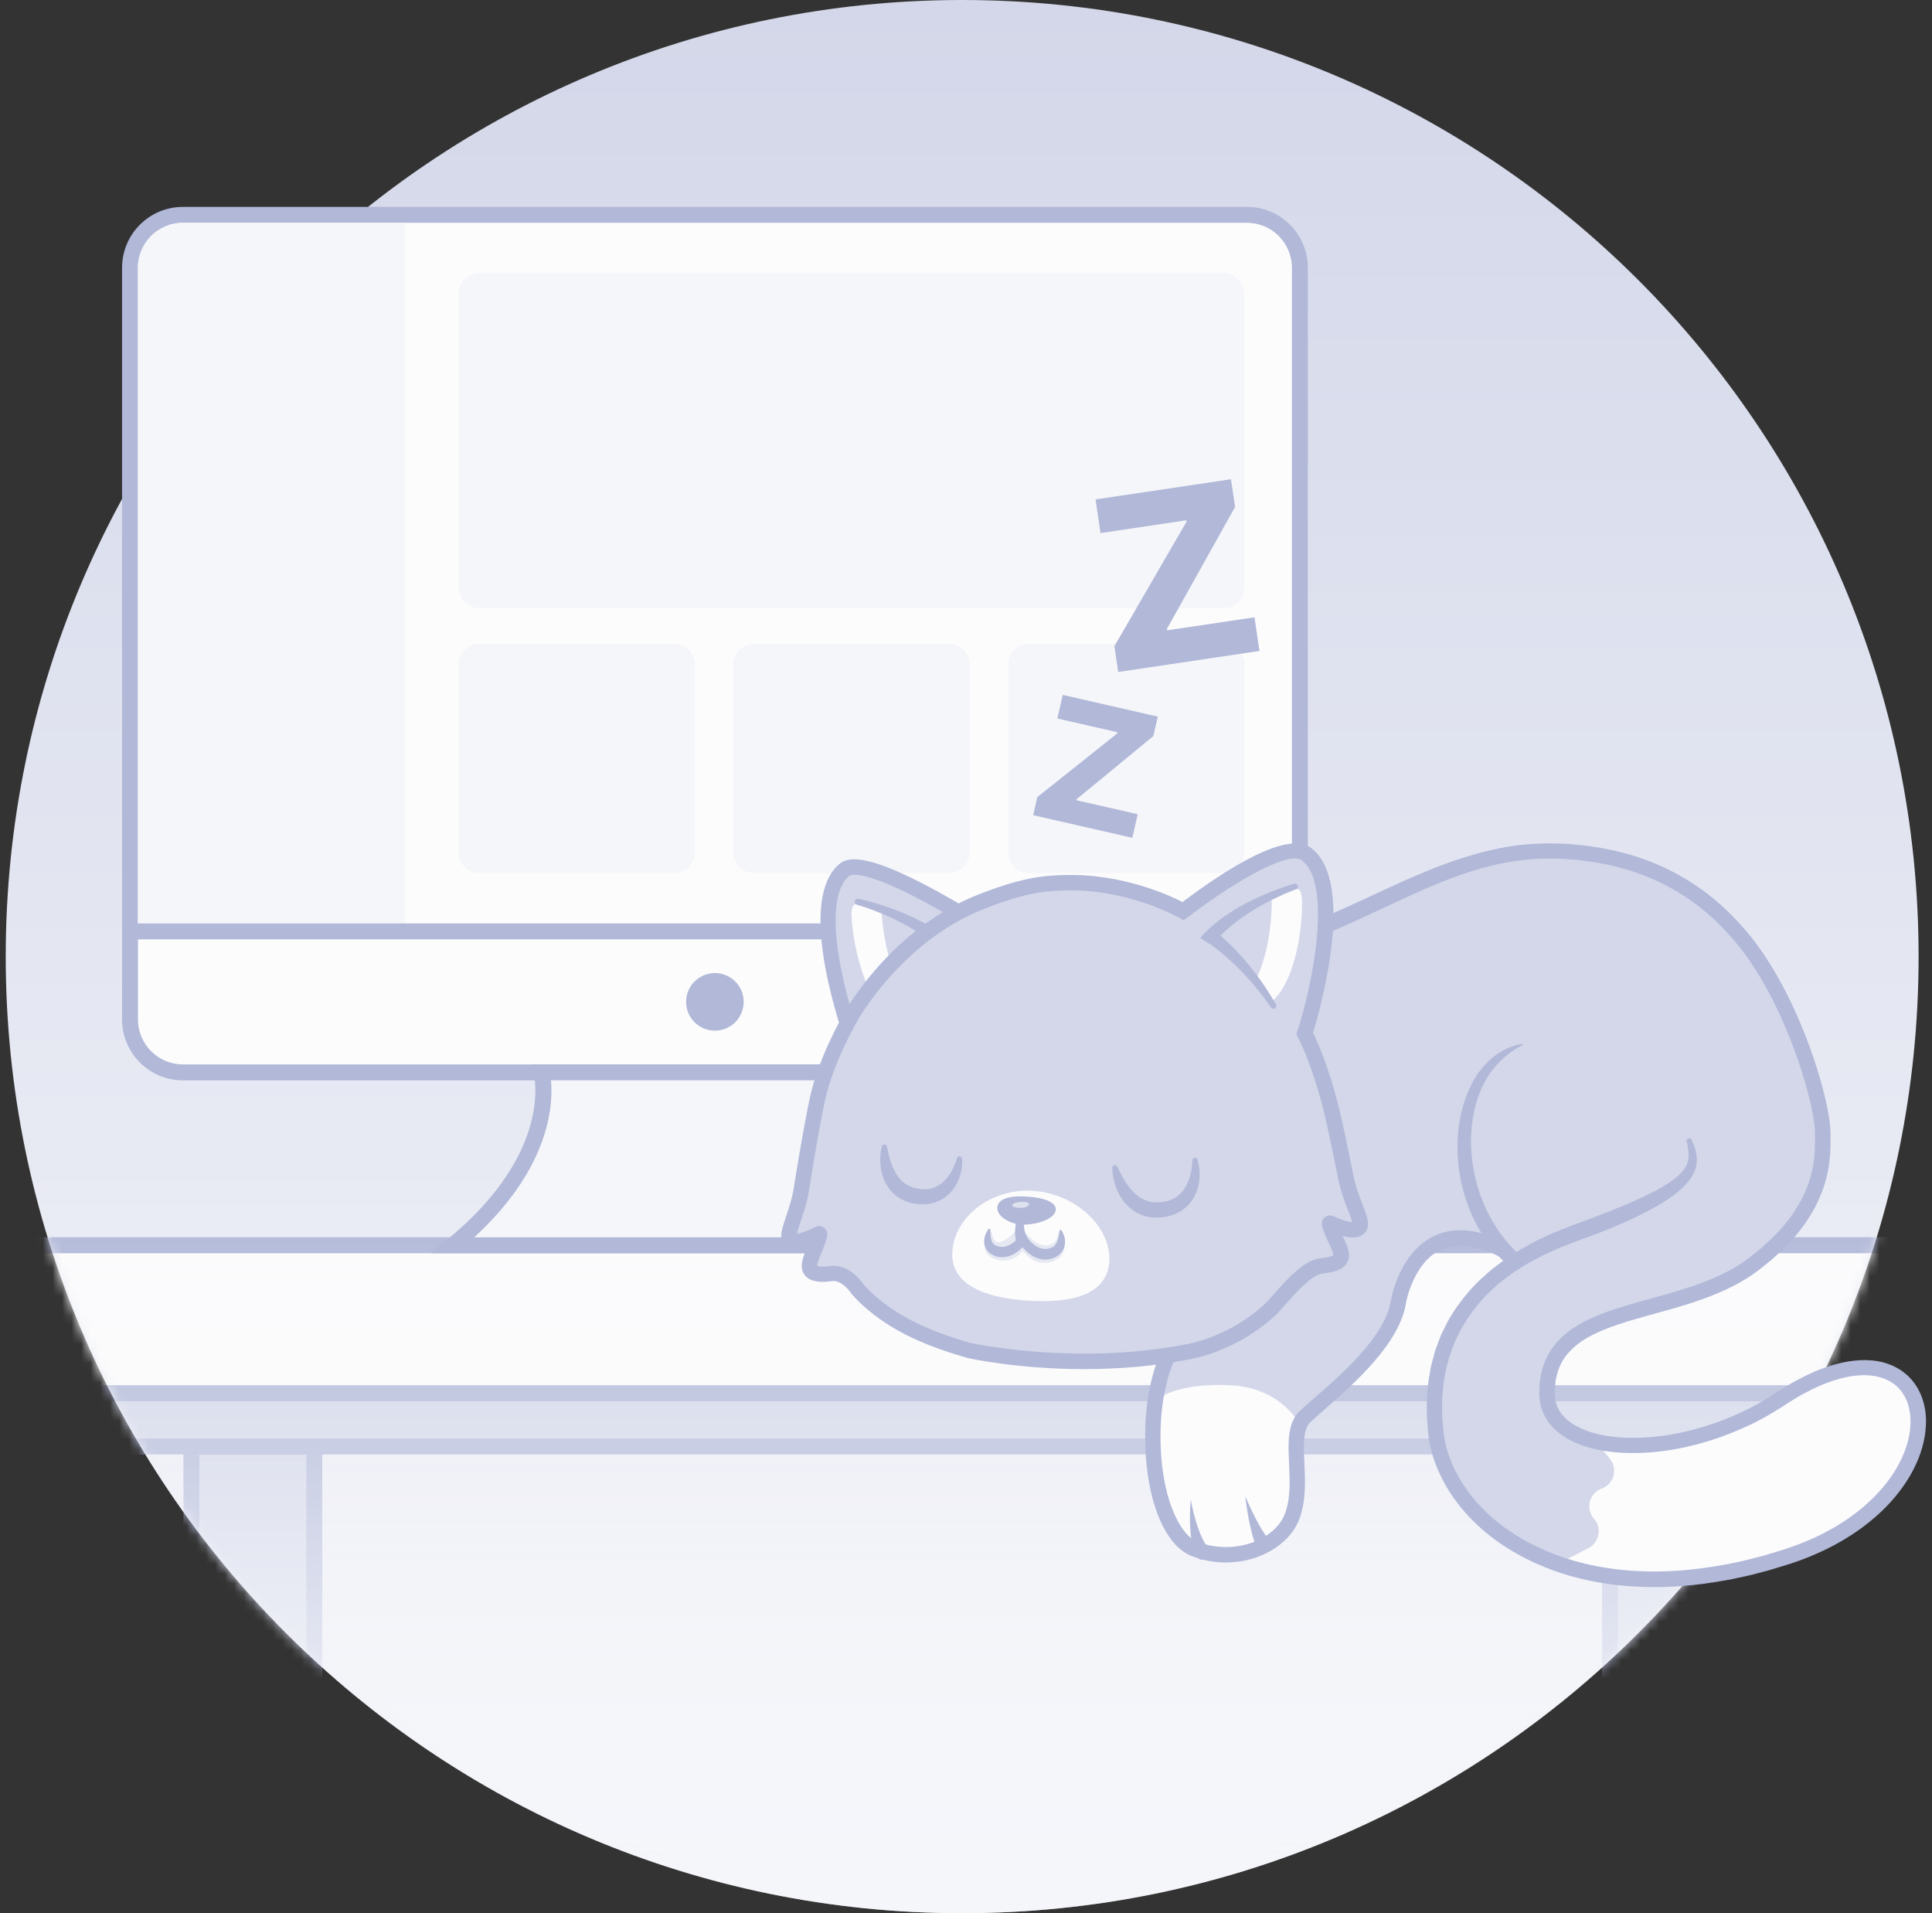 <svg width="202" height="200" viewBox="0 0 202 200" fill="none" xmlns="http://www.w3.org/2000/svg">
<rect x="0" y="0" width="202" height="200" fill="#333333" stroke="none"/>
<g clip-path="url(#clip0_2765_162241)">
<path d="M100.599 200C155.827 200 200.599 155.228 200.599 100C200.599 44.772 155.827 0 100.599 0C45.37 0 0.599 44.772 0.599 100C0.599 155.228 45.37 200 100.599 200Z" fill="url(#paint0_linear_2765_162241)"/>
<mask id="mask0_2765_162241" style="mask-type:luminance" maskUnits="userSpaceOnUse" x="0" y="0" width="201" height="200">
<path d="M100.599 200C155.827 200 200.599 155.228 200.599 100C200.599 44.772 155.827 0 100.599 0C45.37 0 0.599 44.772 0.599 100C0.599 155.228 45.37 200 100.599 200Z" fill="white"/>
</mask>
<g mask="url(#mask0_2765_162241)">
<path d="M32.862 151.219H20.012V177.549H32.862V151.219Z" fill="#D3D7E9"/>
<path d="M33.694 178.381H19.18V150.387H33.694V178.381ZM20.844 176.717H32.03V152.058H20.844V176.717Z" fill="#B1B8D8"/>
<path d="M181.187 151.219H168.337V177.549H181.187V151.219Z" fill="#D3D7E9"/>
<path d="M182.019 178.381H167.505V150.387H182.019V178.381ZM169.169 176.717H180.355V152.058H169.169V176.717Z" fill="#B1B8D8"/>
<path d="M201.692 130.179H-0.493C-1.692 130.179 -2.664 131.151 -2.664 132.349V143.492C-2.664 144.691 -1.692 145.662 -0.493 145.662H201.692C202.89 145.662 203.862 144.691 203.862 143.492V132.349C203.862 131.151 202.89 130.179 201.692 130.179Z" fill="#FCFCFD"/>
<path d="M201.692 146.487H-0.493C-2.15 146.487 -3.496 145.141 -3.496 143.485V132.342C-3.496 130.685 -2.15 129.339 -0.493 129.339H201.692C203.349 129.339 204.694 130.685 204.694 132.342V143.485C204.694 145.141 203.349 146.487 201.692 146.487ZM-0.493 131.011C-1.231 131.011 -1.832 131.611 -1.832 132.349V143.492C-1.832 144.23 -1.231 144.83 -0.493 144.83H201.692C202.43 144.83 203.03 144.23 203.03 143.492V132.349C203.03 131.611 202.43 131.011 201.692 131.011H-0.493Z" fill="#B1B8D8"/>
<path d="M195.021 145.655H6.178C4.98 145.655 4.008 146.627 4.008 147.826V149.041C4.008 150.24 4.98 151.212 6.178 151.212H195.021C196.22 151.212 197.192 150.24 197.192 149.041V147.826C197.192 146.627 196.22 145.655 195.021 145.655Z" fill="#D3D7E9"/>
<path d="M195.022 152.051H6.178C4.522 152.051 3.176 150.705 3.176 149.049V147.826C3.176 146.169 4.522 144.823 6.178 144.823H195.022C196.678 144.823 198.024 146.169 198.024 147.826V149.049C198.024 150.705 196.678 152.051 195.022 152.051ZM6.178 146.487C5.44 146.487 4.84 147.088 4.84 147.826V149.049C4.84 149.787 5.44 150.387 6.178 150.387H195.022C195.76 150.387 196.36 149.787 196.36 149.049V147.826C196.36 147.088 195.76 146.487 195.022 146.487H6.178Z" fill="#B1B8D8"/>
<path d="M100.6 200C155.828 200 200.6 155.228 200.6 100C200.6 44.772 155.828 0 100.6 0C45.371 0 0.6 44.772 0.6 100C0.6 155.228 45.371 200 100.6 200Z" fill="url(#paint1_linear_2765_162241)"/>
</g>
<path d="M19.129 21.627H130.373C133.889 21.627 136.74 24.477 136.74 27.994V106.57C136.74 110.086 133.889 112.937 130.373 112.937H19.129C15.613 112.937 12.762 110.086 12.762 106.57V27.994C12.762 24.477 15.613 21.627 19.129 21.627Z" fill="#B1B8D8"/>
<path d="M130.373 23.291H19.129C16.531 23.291 14.426 25.396 14.426 27.994V106.57C14.426 109.167 16.531 111.273 19.129 111.273H130.373C132.97 111.273 135.076 109.167 135.076 106.57V27.994C135.076 25.396 132.97 23.291 130.373 23.291Z" fill="#FCFCFD"/>
<path d="M14.425 27.994V97.366H42.346V23.291H19.121C16.531 23.291 14.418 25.403 14.418 27.994H14.425Z" fill="#F5F6FA"/>
<path d="M135.908 96.534H13.594V98.198H135.908V96.534Z" fill="#B1B8D8"/>
<path d="M127.934 28.551H50.118C48.919 28.551 47.947 29.523 47.947 30.721V61.399C47.947 62.598 48.919 63.57 50.118 63.57H127.934C129.133 63.57 130.105 62.598 130.105 61.399V30.721C130.105 29.523 129.133 28.551 127.934 28.551Z" fill="#F5F6FA"/>
<path d="M70.493 67.296H50.118C48.919 67.296 47.947 68.268 47.947 69.467V89.096C47.947 90.295 48.919 91.267 50.118 91.267H70.493C71.692 91.267 72.663 90.295 72.663 89.096V69.467C72.663 68.268 71.692 67.296 70.493 67.296Z" fill="#F5F6FA"/>
<path d="M99.217 67.296H78.843C77.644 67.296 76.672 68.268 76.672 69.467V89.096C76.672 90.295 77.644 91.267 78.843 91.267H99.217C100.416 91.267 101.388 90.295 101.388 89.096V69.467C101.388 68.268 100.416 67.296 99.217 67.296Z" fill="#F5F6FA"/>
<path d="M127.942 67.296H107.567C106.368 67.296 105.396 68.268 105.396 69.467V89.096C105.396 90.295 106.368 91.267 107.567 91.267H127.942C129.141 91.267 130.112 90.295 130.112 89.096V69.467C130.112 68.268 129.141 67.296 127.942 67.296Z" fill="#F5F6FA"/>
<path d="M74.746 107.742C76.409 107.742 77.756 106.394 77.756 104.732C77.756 103.07 76.409 101.722 74.746 101.722C73.084 101.722 71.736 103.07 71.736 104.732C71.736 106.394 73.084 107.742 74.746 107.742Z" fill="#B1B8D8"/>
<path d="M47.347 130.179C58.909 120.715 56.637 112.098 56.637 112.098H92.864C92.864 112.098 90.585 120.715 102.155 130.179H47.354H47.347Z" fill="#F5F6FA"/>
<path d="M104.477 131.011H45.017L46.818 129.535C52.563 124.832 54.705 120.397 55.486 117.495C56.333 114.377 55.826 112.329 55.826 112.307L55.566 111.273H56.637H93.949L93.674 112.315C93.653 112.394 91.728 120.57 102.682 129.535L104.484 131.011H104.477ZM49.575 129.347H99.911C91.938 122.039 91.641 115.433 91.887 112.93H57.606C57.845 115.426 57.548 122.032 49.582 129.347H49.575Z" fill="#B1B8D8"/>
<g opacity="0.35">
<path d="M171.919 127.379L173.25 127.451C172.881 127.487 172.541 127.523 172.216 127.56L171.919 127.379Z" fill="#FCFCFD"/>
<path d="M172.193 127.69L171.434 127.227L173.264 127.328V127.574C173.011 127.603 172.765 127.625 172.526 127.654L172.193 127.69Z" fill="#B1B8D8"/>
</g>
<g opacity="0.35">
<path d="M163.525 159.055L162.989 159.012L163.185 158.954C163.293 158.99 163.402 159.019 163.525 159.055Z" fill="#FCFCFD"/>
<path d="M164.704 159.272L162.323 159.084L163.191 158.816L163.228 158.831C163.336 158.867 163.445 158.896 163.56 158.932L164.704 159.272Z" fill="#B1B8D8"/>
</g>
<path d="M172.381 160.915C171.795 160.915 171.238 160.9 170.703 160.871C165.197 160.582 161.601 159.041 161.456 158.976C161.152 158.845 161.015 158.491 161.145 158.187C161.275 157.883 161.63 157.745 161.933 157.876C161.97 157.89 165.515 159.41 170.818 159.677C175.695 159.923 183.111 159.127 190.73 153.954C191.005 153.766 191.374 153.838 191.562 154.113C191.75 154.388 191.678 154.757 191.403 154.945C184.32 159.757 177.395 160.915 172.381 160.915Z" fill="#B1B8D8"/>
<path d="M91.584 128.457C91.468 128.457 91.345 128.421 91.244 128.348C90.976 128.16 90.904 127.784 91.099 127.516C91.2 127.371 93.668 123.898 98.971 121.41C103.84 119.123 112.118 117.293 123.933 121.525C124.244 121.634 124.411 121.981 124.295 122.292C124.186 122.603 123.839 122.77 123.528 122.654C112.139 118.573 104.202 120.295 99.55 122.466C94.507 124.81 92.112 128.175 92.09 128.204C91.975 128.37 91.786 128.457 91.598 128.457H91.584Z" fill="#B1B8D8"/>
<path d="M173.25 125.013C173.127 125.013 173.004 124.977 172.902 124.897C166.224 120.114 156.37 117.524 145.155 117.604C134.786 117.676 126.401 119.933 122.696 122.133C122.414 122.299 122.045 122.205 121.871 121.923C121.705 121.641 121.799 121.272 122.081 121.098C126.705 118.349 135.973 116.461 145.148 116.395C145.314 116.395 145.48 116.395 145.647 116.395C156.912 116.395 166.825 119.058 173.604 123.913C173.872 124.108 173.937 124.477 173.742 124.752C173.626 124.919 173.438 125.005 173.257 125.005L173.25 125.013Z" fill="#B1B8D8"/>
<path d="M183.596 122.726C183.582 122.828 183.205 123.197 182.605 123.739C179.798 126.25 172.005 132.443 172.005 132.443L160.653 133.001L158.764 131.734L157.281 130.743C157.281 130.743 157.259 130.729 157.245 130.729C156.963 130.584 156.688 130.446 156.413 130.323C147.882 126.489 146.226 136.01 146.226 136.01C145.502 141.01 138.31 146.234 136.393 148.151C136.19 148.354 136.031 148.593 135.908 148.86C135.749 149.201 135.655 149.591 135.597 150.018C135.271 152.42 136.197 156.009 134.982 158.795C133.708 161.725 129.172 163.57 124.903 161.935C122.334 160.951 120.46 156.038 120.533 149.844C120.547 148.578 120.641 147.435 120.8 146.393C120.909 145.641 121.054 144.939 121.22 144.295C122.443 139.476 124.903 137.711 124.903 137.711L117.776 101.968L117.718 101.671L117.552 100.847L122.609 101.273L139.801 102.735L178.481 106.02C178.481 106.02 183.676 122.176 183.596 122.734V122.726Z" fill="#D3D7E9"/>
<path d="M134.981 158.787C133.708 161.718 129.171 163.563 124.902 161.928C122.334 160.944 120.46 156.031 120.532 149.83C120.547 148.571 120.641 147.421 120.8 146.386C121.878 145.59 124.136 144.606 128.629 144.809C132.934 145.004 135.068 147.522 135.907 148.853C134.873 151.118 136.414 155.503 134.989 158.787H134.981Z" fill="#FCFCFD"/>
<path d="M128.188 163.338C127.031 163.338 125.822 163.136 124.621 162.673C121.626 161.53 119.665 156.364 119.737 149.823C119.846 140.46 124.252 137.19 124.44 137.052C124.802 136.792 125.301 136.879 125.555 137.233C125.808 137.588 125.728 138.087 125.374 138.348C125.316 138.391 121.438 141.372 121.336 149.837C121.264 156.219 123.268 160.437 125.193 161.175C129.056 162.651 133.159 160.965 134.251 158.462C134.953 156.856 134.859 154.909 134.78 153.028C134.678 150.865 134.584 148.817 135.829 147.58C136.219 147.189 136.798 146.683 137.478 146.097C140.257 143.68 144.902 139.635 145.437 135.887C145.473 135.663 146.327 130.982 149.88 129.238C152.036 128.182 154.648 128.45 157.658 130.034C158.049 130.237 158.2 130.721 157.991 131.112C157.781 131.503 157.303 131.655 156.913 131.445C154.387 130.114 152.26 129.853 150.589 130.671C147.767 132.053 147.022 136.097 147.015 136.141C146.392 140.446 141.465 144.736 138.528 147.305C137.876 147.877 137.312 148.369 136.957 148.716C136.219 149.454 136.292 151.161 136.379 152.963C136.465 154.931 136.574 157.159 135.72 159.106C134.686 161.479 131.668 163.338 128.195 163.338H128.188Z" fill="#B1B8D8"/>
<path d="M186.881 162.745C177.15 165.914 169.017 165.639 162.896 163.49C155.284 160.821 150.777 155.257 150.162 149.816C149.272 142.001 152.224 135.837 158.772 131.742C160.451 130.685 162.375 129.766 164.524 128.992C177.692 124.253 177.613 122.075 176.65 119.253L138.687 108.104L117.784 101.968L116.857 101.693C117.147 101.693 117.436 101.679 117.726 101.664C119.433 101.599 121.061 101.462 122.617 101.266C129.606 100.384 135.163 98.285 140.148 96.071C148.302 92.439 154.901 88.489 163.627 89.002C173.185 89.567 178.872 93.865 182.692 98.727C187.576 104.942 190.6 115.245 190.6 118.53C190.6 120.925 191.02 126.402 183.329 132.205C175.449 138.152 161.724 135.859 161.782 145.677C161.796 148.332 163.923 150.047 167.114 150.756C172.143 151.87 179.827 150.481 186.085 146.321C203.385 134.838 207.111 156.154 186.889 162.752L186.881 162.745Z" fill="#D3D7E9"/>
<path d="M186.881 162.745C177.149 165.914 169.017 165.639 162.896 163.49C162.946 163.454 162.997 163.425 163.055 163.396L166.086 161.826C167.201 161.247 167.497 159.793 166.709 158.831L166.614 158.715C166.311 158.346 166.166 157.905 166.166 157.471C166.166 156.682 166.643 155.908 167.468 155.611C168.734 155.155 169.176 153.585 168.337 152.529L167.447 151.407C167.287 151.212 167.172 150.988 167.106 150.756C172.135 151.87 179.819 150.474 186.078 146.321C203.377 134.831 207.104 156.154 186.881 162.752V162.745Z" fill="#FCFCFD"/>
<path d="M116.842 101.425C119.867 101.136 122.862 100.716 125.8 100.065C128.737 99.428 131.617 98.553 134.439 97.504C137.253 96.448 140.01 95.21 142.767 93.93C145.523 92.649 148.302 91.339 151.21 90.269C154.119 89.212 157.18 88.394 160.32 88.221C161.883 88.127 163.467 88.148 165.015 88.322C165.406 88.344 165.79 88.409 166.18 88.46C166.564 88.517 166.955 88.561 167.338 88.633L168.488 88.858L168.778 88.915L169.06 88.988L169.632 89.132C172.671 89.9 175.579 91.274 178.119 93.134C179.392 94.067 180.557 95.123 181.628 96.274C182.163 96.845 182.677 97.439 183.162 98.054C183.415 98.35 183.632 98.683 183.871 98.994L184.218 99.472L184.544 99.964C186.28 102.569 187.619 105.376 188.762 108.248C189.326 109.688 189.818 111.15 190.26 112.64C190.694 114.131 191.07 115.628 191.287 117.213C191.309 117.416 191.338 117.611 191.359 117.814L191.388 118.443C191.396 118.653 191.388 118.826 191.388 119.015V119.601C191.388 120.389 191.323 121.2 191.193 121.996C191.077 122.799 190.846 123.58 190.593 124.347C190.441 124.723 190.303 125.1 190.129 125.469L189.862 126.011C189.775 126.192 189.688 126.373 189.58 126.547C188.791 127.943 187.8 129.216 186.678 130.331C186.41 130.627 186.114 130.881 185.824 131.148L185.39 131.546L185.173 131.742L184.942 131.922L184.023 132.66L183.791 132.841L183.545 133.015L183.053 133.362C181.722 134.252 180.282 134.932 178.828 135.504C177.366 136.076 175.883 136.517 174.414 136.937C172.938 137.356 171.469 137.74 170.037 138.181C169.321 138.405 168.619 138.637 167.939 138.912C167.251 139.172 166.6 139.483 165.978 139.838C165.356 140.185 164.798 140.598 164.314 141.075C163.829 141.553 163.424 142.081 163.149 142.689C163.062 142.833 163.019 142.993 162.961 143.152C162.903 143.311 162.838 143.463 162.809 143.629L162.686 144.121L162.613 144.635C162.606 144.722 162.584 144.801 162.577 144.888V145.149L162.548 145.67L162.584 146.14C162.606 146.292 162.65 146.444 162.671 146.596C162.83 147.196 163.149 147.732 163.605 148.188C164.053 148.643 164.625 149.012 165.247 149.302C165.869 149.598 166.549 149.808 167.251 149.96C167.946 150.127 168.669 150.206 169.393 150.264C172.309 150.459 175.29 150.011 178.119 149.15C179.537 148.723 180.926 148.18 182.257 147.544L182.757 147.305L183.249 147.044L183.741 146.784L184.218 146.509L184.696 146.227L185.166 145.93L186.128 145.315C187.445 144.469 188.834 143.731 190.318 143.145C191.801 142.58 193.393 142.161 195.071 142.182C195.903 142.197 196.764 142.32 197.582 142.645C197.987 142.797 198.385 143.007 198.754 143.246C199.116 143.499 199.47 143.781 199.76 144.114C200.056 144.44 200.324 144.801 200.534 145.185C200.65 145.373 200.729 145.576 200.823 145.771C200.896 145.974 200.99 146.176 201.048 146.386C201.308 147.211 201.402 148.072 201.366 148.904C201.308 150.582 200.802 152.174 200.064 153.607C199.326 155.047 198.349 156.335 197.242 157.478C195.013 159.757 192.286 161.45 189.391 162.651C188.668 162.955 187.937 163.223 187.192 163.469C186.454 163.7 185.716 163.924 184.971 164.149C184.218 164.337 183.48 164.554 182.72 164.728L181.584 164.974L181.02 165.097L180.449 165.198C177.402 165.755 174.284 166.03 171.173 165.864C170.391 165.842 169.617 165.748 168.843 165.675C168.069 165.56 167.295 165.473 166.528 165.299C165.761 165.162 165.001 164.959 164.241 164.764L163.12 164.417C162.744 164.301 162.382 164.156 162.013 164.019C159.082 162.904 156.304 161.262 154.047 159.019C152.918 157.897 151.927 156.638 151.131 155.242C150.342 153.846 149.734 152.326 149.452 150.727C149.3 149.917 149.271 149.143 149.206 148.354C149.163 147.963 149.192 147.565 149.185 147.175V146.581C149.185 146.386 149.185 146.183 149.206 145.988C149.279 145.199 149.315 144.403 149.481 143.629L149.582 143.043C149.597 142.942 149.619 142.848 149.633 142.747L149.713 142.457L150.024 141.307C150.067 141.111 150.154 140.931 150.219 140.742L150.429 140.185L150.639 139.628C150.718 139.447 150.812 139.266 150.899 139.085C151.08 138.731 151.247 138.362 151.435 138.015L152.064 136.994C152.954 135.678 153.982 134.44 155.183 133.398C155.747 132.841 156.398 132.393 157.02 131.901C157.332 131.662 157.672 131.459 157.997 131.242C158.33 131.033 158.648 130.794 158.996 130.613C159.683 130.237 160.356 129.817 161.072 129.506L162.136 128.999C162.49 128.84 162.859 128.71 163.221 128.558C163.583 128.413 163.952 128.269 164.306 128.131L165.37 127.74L167.49 126.937C168.192 126.662 168.894 126.387 169.588 126.098C170.283 125.809 170.963 125.505 171.643 125.194C172.982 124.557 174.32 123.884 175.391 122.98C175.644 122.748 175.883 122.509 176.078 122.249C176.274 121.988 176.404 121.706 176.484 121.395C176.643 120.78 176.52 120.056 176.353 119.318C176.317 119.174 176.411 119.029 176.556 119C176.679 118.971 176.809 119.036 176.86 119.152C177.019 119.507 177.171 119.868 177.279 120.266C177.388 120.664 177.439 121.098 177.395 121.547C177.359 121.996 177.2 122.43 176.99 122.813C176.78 123.197 176.512 123.537 176.23 123.841C175.659 124.448 175.022 124.94 174.356 125.382C173.698 125.823 173.018 126.214 172.33 126.576C171.643 126.937 170.941 127.277 170.239 127.596C169.885 127.755 169.538 127.907 169.183 128.066L168.119 128.507L167.049 128.934L165.971 129.339L164.892 129.73C164.538 129.86 164.198 129.998 163.851 130.135C163.503 130.273 163.156 130.403 162.816 130.548L161.803 131.011C161.116 131.3 160.486 131.676 159.835 132.024L159.589 132.154C159.509 132.197 159.437 132.255 159.357 132.299L158.894 132.595C158.59 132.798 158.265 132.986 157.975 133.203C157.404 133.659 156.789 134.064 156.268 134.578C155.154 135.533 154.228 136.662 153.417 137.863L152.846 138.789C152.672 139.107 152.52 139.44 152.361 139.758C152.281 139.925 152.194 140.084 152.122 140.243L151.934 140.75L151.739 141.256C151.681 141.43 151.601 141.589 151.558 141.77L151.268 142.819L151.196 143.079C151.174 143.166 151.167 143.26 151.145 143.347L151.051 143.883C150.899 144.592 150.863 145.33 150.798 146.053C150.776 146.234 150.784 146.415 150.784 146.603V147.153C150.784 147.522 150.762 147.884 150.805 148.253C150.863 148.983 150.899 149.736 151.03 150.423C151.276 151.827 151.811 153.18 152.52 154.432C153.236 155.683 154.141 156.841 155.168 157.861C157.237 159.916 159.82 161.45 162.577 162.499C162.924 162.622 163.265 162.76 163.619 162.868L164.675 163.194C165.392 163.375 166.108 163.57 166.839 163.7C167.562 163.859 168.3 163.946 169.031 164.055C169.769 164.12 170.507 164.214 171.252 164.236C174.226 164.395 177.222 164.127 180.159 163.592L180.709 163.498L181.259 163.382L182.359 163.143C183.089 162.977 183.813 162.767 184.537 162.586C185.253 162.369 185.976 162.152 186.685 161.928C187.387 161.689 188.089 161.443 188.769 161.153C191.504 160.025 194.051 158.433 196.084 156.349C197.097 155.307 197.98 154.135 198.631 152.862C199.282 151.595 199.709 150.206 199.752 148.832C199.81 147.464 199.427 146.104 198.566 145.17C197.712 144.223 196.395 143.774 195.028 143.76C193.653 143.738 192.235 144.092 190.882 144.613C189.529 145.149 188.219 145.843 186.975 146.646L186.013 147.261L185.513 147.573L185.007 147.869L184.5 148.166L183.979 148.441L183.458 148.716L182.93 148.969C181.519 149.642 180.058 150.213 178.56 150.669C175.572 151.574 172.432 152.058 169.255 151.849C168.46 151.784 167.671 151.689 166.882 151.509C166.094 151.335 165.312 151.096 164.552 150.742C163.8 150.387 163.069 149.931 162.447 149.302C161.825 148.68 161.333 147.869 161.108 146.994C161.065 146.777 161.007 146.552 160.978 146.328L160.935 145.662L160.956 145.047L160.971 144.736C160.978 144.635 161 144.526 161.007 144.425L161.094 143.803L161.246 143.188C161.289 142.978 161.369 142.783 161.441 142.58C161.514 142.378 161.579 142.175 161.687 141.987C162.042 141.205 162.57 140.504 163.17 139.91C163.771 139.317 164.451 138.825 165.16 138.427C165.869 138.022 166.593 137.682 167.331 137.4C168.062 137.103 168.807 136.857 169.545 136.633C171.021 136.177 172.504 135.786 173.958 135.374C175.413 134.961 176.853 134.527 178.235 133.992C179.616 133.449 180.948 132.82 182.149 132.017L182.59 131.705L182.814 131.546L183.032 131.373L183.9 130.678L184.117 130.504L184.319 130.316L184.725 129.94C184.992 129.694 185.275 129.448 185.521 129.18C186.562 128.146 187.46 126.988 188.169 125.736C188.27 125.584 188.342 125.418 188.422 125.259L188.661 124.774C188.813 124.448 188.936 124.116 189.066 123.783C189.283 123.103 189.493 122.422 189.594 121.713C189.71 121.004 189.768 120.295 189.768 119.557V119C189.768 118.812 189.768 118.602 189.768 118.436L189.746 117.922C189.732 117.748 189.703 117.568 189.681 117.387C189.493 115.954 189.124 114.485 188.704 113.053C188.277 111.62 187.8 110.195 187.25 108.798C186.15 106.013 184.848 103.292 183.198 100.825L182.894 100.362L182.568 99.913C182.344 99.617 182.142 99.313 181.903 99.031C181.44 98.452 180.955 97.895 180.456 97.352C179.45 96.274 178.35 95.275 177.164 94.407C174.79 92.671 172.092 91.39 169.219 90.666L168.684 90.529L168.416 90.457L168.141 90.406L167.049 90.189C166.687 90.117 166.318 90.08 165.949 90.022C165.58 89.972 165.218 89.914 164.842 89.892C163.359 89.733 161.883 89.704 160.414 89.798C160.045 89.834 159.676 89.849 159.314 89.892L158.214 90.037L157.122 90.232C156.76 90.297 156.398 90.391 156.036 90.471C154.597 90.818 153.171 91.267 151.775 91.795C148.975 92.852 146.247 94.176 143.476 95.456C142.094 96.1 140.705 96.744 139.294 97.345C137.876 97.938 136.45 98.517 134.996 99.038C134.634 99.168 134.265 99.284 133.903 99.414C133.542 99.537 133.173 99.66 132.804 99.769L131.697 100.109L130.575 100.412C130.206 100.514 129.83 100.608 129.454 100.695L128.325 100.962L127.189 101.187L126.617 101.295L126.046 101.389C123 101.874 119.91 102.084 116.842 101.939C116.698 101.939 116.582 101.809 116.589 101.657C116.589 101.519 116.698 101.418 116.828 101.404L116.842 101.425Z" fill="#B1B8D8"/>
<path d="M159.176 109.269C157.172 110.26 155.732 111.902 154.878 113.841C154.017 115.773 153.72 117.944 153.814 120.071C153.923 122.198 154.422 124.311 155.305 126.235C155.746 127.198 156.274 128.117 156.889 128.97C157.512 129.824 158.221 130.606 158.995 131.315C159.321 131.619 159.349 132.125 159.046 132.451C158.756 132.769 158.257 132.798 157.931 132.516C157.041 131.749 156.253 130.866 155.565 129.918C154.878 128.97 154.299 127.95 153.836 126.879C153.366 125.809 153.011 124.694 152.773 123.558C152.534 122.422 152.396 121.265 152.389 120.107C152.36 117.792 152.801 115.448 153.858 113.349C154.379 112.307 155.11 111.345 156.014 110.593C156.918 109.847 157.996 109.312 159.118 109.131C159.154 109.131 159.19 109.153 159.198 109.189C159.198 109.218 159.183 109.247 159.161 109.261L159.176 109.269Z" fill="#B1B8D8"/>
<path d="M104.579 98.075C102.054 96.418 90.477 89.046 88.256 90.949C84.363 94.284 88.285 106.244 89.24 108.95" fill="#D3D7E9"/>
<path d="M89.239 109.753C88.906 109.753 88.603 109.551 88.487 109.218C87.25 105.701 83.531 93.951 87.734 90.341C88.588 89.61 90.375 89.19 96.67 92.468C100.295 94.349 103.971 96.722 105.012 97.41C105.381 97.648 105.483 98.148 105.244 98.517C105.005 98.886 104.506 98.987 104.137 98.748C103.11 98.075 99.485 95.738 95.932 93.893C89.956 90.789 88.878 91.477 88.776 91.564C86.049 93.908 87.727 102.25 89.992 108.69C90.136 109.109 89.919 109.565 89.5 109.71C89.413 109.739 89.319 109.753 89.232 109.753H89.239Z" fill="#B1B8D8"/>
<path d="M89.572 94.53C89.572 94.53 89.001 94.328 89.037 95.695C89.102 98.039 90.122 103.914 92.835 106.034C92.835 106.034 96.822 100.043 97.907 99.342C98.985 98.647 96.656 97.902 95.983 97.048C95.317 96.194 90.006 94.313 89.572 94.53Z" fill="#FCFCFD"/>
<path d="M97.901 99.342C97.271 99.747 95.658 101.954 94.413 103.719C92.858 101.056 92.228 97.091 92.178 95.268C92.178 95.246 92.178 95.225 92.178 95.21C93.784 95.782 95.607 96.578 95.976 97.055C96.642 97.909 98.979 98.647 97.901 99.349V99.342Z" fill="#D3D7E9"/>
<path d="M89.725 93.959C90.593 94.139 91.432 94.378 92.264 94.646C93.096 94.914 93.921 95.217 94.732 95.572C96.345 96.274 97.915 97.149 99.304 98.343L99.919 98.936L99.254 99.414C98.972 99.617 98.646 99.884 98.356 100.137C98.06 100.398 97.763 100.673 97.481 100.948C96.909 101.512 96.367 102.106 95.846 102.721C95.332 103.343 94.833 103.979 94.37 104.645C94.131 104.971 93.914 105.318 93.69 105.651C93.473 105.991 93.263 106.338 93.046 106.686V106.7C92.952 106.845 92.763 106.888 92.619 106.801C92.481 106.714 92.438 106.541 92.51 106.403C92.698 106.034 92.879 105.665 93.082 105.296C93.284 104.935 93.473 104.566 93.697 104.211C94.117 103.487 94.58 102.8 95.057 102.113C95.542 101.433 96.056 100.774 96.613 100.137C96.888 99.819 97.17 99.508 97.466 99.204C97.77 98.893 98.06 98.611 98.414 98.307L98.356 99.378C97.206 98.22 95.795 97.279 94.297 96.491C93.552 96.093 92.778 95.738 91.989 95.42C91.201 95.102 90.39 94.805 89.587 94.573H89.58C89.414 94.523 89.32 94.349 89.37 94.19C89.414 94.031 89.573 93.944 89.732 93.973L89.725 93.959Z" fill="#B1B8D8"/>
<path d="M124.324 141.285C126.075 140.938 127.724 140.265 129.28 139.433C130.488 138.76 131.617 137.964 132.644 137.038C133.39 136.445 136.161 132.603 138.049 132.357C139.091 132.219 139.967 132.053 140.155 131.525C140.336 131.025 139.981 130.309 139.547 129.376C139.2 128.623 139.055 128.153 139.004 127.943C138.99 127.892 139.033 127.842 139.077 127.863C139.619 128.124 142.094 129.231 142.21 128.001C142.275 127.321 141.146 125.288 140.726 123.197C139.511 117.126 139.171 115.925 139.171 115.925C139.163 115.889 138.049 111.229 136.4 108.046C137.412 105 140.683 92.338 136.566 89.277C134.214 87.526 126.089 93.423 123.687 95.246C120.641 93.59 116.437 92.367 112.617 92.28C111.843 92.258 111.09 92.273 110.352 92.316C110.33 92.316 110.316 92.316 110.294 92.316C107.516 92.475 105.078 93.307 102.726 94.204C93.581 97.728 88.849 106.447 88.849 106.447C87.713 108.559 86.808 110.477 86.15 112.423C85.824 113.378 85.557 114.341 85.347 115.346C85.347 115.346 85.347 115.361 85.34 115.397V115.346C85.34 115.346 84.725 118.248 83.762 124.362C83.429 126.474 82.388 128.544 82.482 129.224C82.648 130.446 85.079 129.231 85.607 128.956C85.651 128.934 85.694 128.978 85.687 129.028C85.643 129.238 85.52 129.716 85.202 130.483C84.804 131.43 84.486 132.168 84.681 132.653C84.891 133.174 85.788 133.276 86.83 133.124C88.393 132.892 89.514 134.556 89.514 134.556C89.688 134.809 90.346 135.49 90.354 135.49C93.226 138.232 96.771 139.852 101.315 141.155C101.315 141.155 112.356 143.651 124.331 141.271L124.324 141.285Z" fill="#D3D7E9"/>
<path d="M115.981 131.879C115.749 135.374 112.001 136.264 107.472 135.967C102.943 135.67 99.34 134.303 99.571 130.801C99.803 127.306 103.5 124.195 108.029 124.492C112.559 124.788 116.212 128.377 115.981 131.879Z" fill="#FCFCFD"/>
<path d="M116.842 121.988C117.32 123.037 117.899 124.058 118.644 124.752C119.389 125.461 120.272 125.765 121.285 125.678C121.784 125.642 122.262 125.534 122.681 125.317C123.101 125.107 123.463 124.781 123.759 124.376C124.353 123.558 124.635 122.437 124.671 121.287C124.671 121.135 124.801 121.012 124.946 121.019C125.062 121.019 125.163 121.098 125.192 121.207C125.568 122.415 125.532 123.812 124.881 125.063C124.555 125.686 124.049 126.243 123.427 126.619C122.804 127.002 122.095 127.198 121.408 127.256C120.728 127.328 119.975 127.256 119.295 126.981C118.608 126.713 118.029 126.243 117.588 125.715C117.146 125.179 116.842 124.579 116.633 123.964C116.43 123.349 116.3 122.726 116.3 122.075C116.3 121.923 116.423 121.807 116.568 121.807C116.676 121.807 116.77 121.873 116.814 121.967V121.988H116.842Z" fill="#B1B8D8"/>
<path d="M92.734 119.876C92.937 120.946 93.241 122.01 93.762 122.813C94.283 123.624 95.006 124.101 95.947 124.26C96.41 124.347 96.866 124.362 97.3 124.26C97.727 124.166 98.132 123.964 98.494 123.667C99.225 123.066 99.753 122.119 100.064 121.069C100.107 120.917 100.259 120.838 100.397 120.881C100.505 120.917 100.585 121.012 100.592 121.127C100.664 122.328 100.31 123.609 99.413 124.615C98.964 125.114 98.364 125.512 97.698 125.715C97.032 125.924 96.323 125.932 95.679 125.83C95.035 125.736 94.348 125.49 93.791 125.071C93.219 124.658 92.792 124.087 92.51 123.493C92.228 122.893 92.091 122.263 92.047 121.655C92.011 121.04 92.047 120.44 92.206 119.839C92.242 119.695 92.394 119.608 92.539 119.651C92.64 119.68 92.713 119.767 92.734 119.861V119.883V119.876Z" fill="#B1B8D8"/>
<g opacity="0.3">
<path d="M103.551 131.373C104.926 132.219 106.322 131.597 106.952 130.765C106.952 130.765 108.29 132.762 110.41 131.713C111.742 131.061 111.206 129.209 111.206 129.209L103.153 129.072C103.153 129.072 102.48 130.714 103.544 131.373H103.551Z" fill="#B1B8D8"/>
</g>
<path d="M103.464 128.493C103.464 128.493 102.841 130.012 103.825 130.613C105.092 131.394 106.365 130.367 106.951 129.6C106.951 129.6 108.297 131.771 110.156 130.931C111.401 130.367 110.894 128.623 110.894 128.623" fill="#FCFCFD"/>
<path d="M103.544 128.529C103.544 129.028 103.573 129.52 103.739 129.839C103.826 129.998 103.92 130.092 104.043 130.157C104.087 130.193 104.203 130.229 104.275 130.266C104.362 130.28 104.441 130.323 104.528 130.331C104.861 130.396 105.223 130.316 105.584 130.128C105.946 129.94 106.286 129.643 106.547 129.296L106.966 128.732L107.372 129.332C107.487 129.499 107.647 129.701 107.813 129.86C107.979 130.027 108.167 130.164 108.356 130.287C108.739 130.504 109.13 130.62 109.506 130.548L109.651 130.526C109.701 130.512 109.745 130.497 109.795 130.475C109.839 130.461 109.897 130.446 109.94 130.432C109.976 130.41 110.02 130.396 110.056 130.381C110.201 130.302 110.309 130.186 110.41 130.02C110.613 129.694 110.714 129.188 110.801 128.638C110.808 128.58 110.852 128.551 110.902 128.558C110.924 128.558 110.946 128.572 110.96 128.594C111.141 128.84 111.25 129.115 111.315 129.412C111.373 129.708 111.373 130.041 111.271 130.374C111.17 130.707 110.931 131.033 110.628 131.25L110.396 131.394C110.316 131.438 110.244 131.459 110.164 131.496C110.085 131.525 110.013 131.553 109.933 131.582L109.68 131.633C109.513 131.676 109.34 131.662 109.166 131.669C109 131.655 108.826 131.633 108.66 131.59C108.327 131.51 108.037 131.351 107.777 131.177C107.516 130.996 107.292 130.794 107.082 130.577C106.872 130.352 106.699 130.135 106.518 129.86L107.343 129.897C106.995 130.338 106.597 130.721 106.098 131.033C105.845 131.184 105.563 131.307 105.259 131.373C104.955 131.445 104.615 131.445 104.297 131.373C104.137 131.344 103.993 131.279 103.841 131.213L103.638 131.098C103.638 131.098 103.573 131.061 103.537 131.033L103.436 130.946C103.161 130.721 102.973 130.381 102.922 130.063C102.864 129.745 102.907 129.441 102.994 129.18C103.081 128.913 103.204 128.674 103.378 128.464C103.407 128.428 103.465 128.421 103.501 128.449C103.522 128.464 103.53 128.493 103.53 128.515L103.544 128.529Z" fill="#B1B8D8"/>
<g opacity="0.3">
<path d="M110.158 130.931C108.305 131.778 106.952 129.6 106.952 129.6C106.374 130.367 105.1 131.394 103.827 130.613C103.183 130.215 103.494 129.093 103.595 128.594C103.667 128.855 103.79 129.361 103.942 129.593C104.557 130.49 106.077 128.884 106.656 128.117C106.656 128.117 108.472 131.076 110.15 129.926C110.621 129.607 110.628 128.942 110.715 128.529C110.802 129.043 111.084 130.504 110.143 130.924L110.158 130.931Z" fill="#B1B8D8"/>
</g>
<path d="M107.046 127.06C107.032 127.256 107.032 127.466 107.032 127.668C107.032 127.871 107.046 128.073 107.068 128.269C107.09 128.464 107.119 128.659 107.169 128.833C107.22 129.007 107.285 129.166 107.357 129.274C107.546 129.549 107.473 129.933 107.191 130.121C106.916 130.309 106.533 130.237 106.344 129.955C106.316 129.911 106.287 129.86 106.272 129.81L106.258 129.759C106.164 129.477 106.135 129.216 106.127 128.97C106.12 128.724 106.142 128.493 106.164 128.261C106.193 128.03 106.229 127.813 106.279 127.589C106.33 127.371 106.381 127.162 106.453 126.937C106.504 126.778 106.67 126.691 106.829 126.735C106.967 126.778 107.054 126.908 107.039 127.046V127.06H107.046Z" fill="#B1B8D8"/>
<path d="M110.381 126.525C110.215 127.48 108.326 128.03 106.952 128.023C105.917 128.023 104.267 127.321 104.274 126.286C104.282 125.469 105.215 124.89 107.682 125.114C109.701 125.295 110.49 125.895 110.381 126.532V126.525Z" fill="#B1B8D8"/>
<g opacity="0.6">
<path d="M107.602 125.888C107.638 126.062 107.19 126.264 106.828 126.264C106.625 126.264 105.895 126.25 105.851 126.062C105.808 125.874 106.018 125.7 106.69 125.642C107.305 125.592 107.559 125.715 107.602 125.888Z" fill="#FCFCFD"/>
</g>
<path d="M120.786 97.511C123.196 95.688 134.229 87.526 136.574 89.27C140.691 92.331 136.943 106.324 136.183 109.088" fill="#D3D7E9"/>
<path d="M135.51 92.938C135.51 92.938 136.067 92.7 136.125 94.06C136.226 96.404 135.611 102.337 133.05 104.631C133.05 104.631 128.658 98.929 127.529 98.307C126.4 97.685 128.679 96.788 129.287 95.89C129.895 94.993 135.061 92.75 135.51 92.931V92.938Z" fill="#FCFCFD"/>
<path d="M127.537 98.314C128.195 98.676 129.953 100.76 131.314 102.438C132.681 99.674 133.036 95.673 132.956 93.85C132.956 93.828 132.956 93.807 132.956 93.792C131.393 94.472 129.635 95.391 129.295 95.898C128.687 96.795 126.408 97.699 127.537 98.314Z" fill="#D3D7E9"/>
<path d="M135.502 92.967C134.713 93.257 133.925 93.604 133.165 93.98C132.398 94.356 131.653 94.762 130.937 95.21C129.504 96.1 128.158 97.135 127.087 98.365L126.957 97.301C127.341 97.583 127.644 97.844 127.97 98.133C128.288 98.415 128.592 98.705 128.889 99.009C129.482 99.609 130.039 100.232 130.575 100.876C131.096 101.527 131.609 102.185 132.072 102.88C132.318 103.22 132.528 103.574 132.76 103.922C132.984 104.276 133.187 104.631 133.404 104.985C133.491 105.13 133.447 105.318 133.302 105.405C133.165 105.484 132.991 105.448 132.897 105.325V105.311C132.651 104.978 132.42 104.645 132.174 104.32C131.921 104.001 131.689 103.668 131.421 103.365C130.915 102.728 130.372 102.134 129.815 101.548C129.251 100.97 128.672 100.42 128.064 99.899C127.76 99.638 127.449 99.385 127.138 99.146C126.827 98.915 126.487 98.669 126.19 98.488L125.488 98.061L126.06 97.424C127.362 96.136 128.874 95.16 130.43 94.342C131.211 93.937 132.015 93.575 132.825 93.249C133.643 92.924 134.46 92.635 135.314 92.388C135.48 92.345 135.647 92.439 135.697 92.598C135.741 92.757 135.661 92.917 135.509 92.975H135.502V92.967Z" fill="#B1B8D8"/>
<path d="M113.311 143.123C106.438 143.123 101.438 142.023 101.134 141.951L101.091 141.936C95.932 140.46 92.553 138.709 89.804 136.083C89.652 135.931 89.051 135.309 88.856 135.019C88.849 135.005 87.988 133.775 86.953 133.927C84.92 134.223 84.196 133.572 83.95 132.972C83.639 132.212 83.972 131.394 84.399 130.36C83.559 130.627 82.894 130.635 82.424 130.389C82.026 130.179 81.765 129.81 81.7 129.339C81.635 128.833 81.852 128.175 82.185 127.183C82.467 126.33 82.822 125.273 82.988 124.238C83.892 118.494 84.515 115.527 84.58 115.209C84.58 115.18 84.587 115.158 84.587 115.158C84.797 114.16 85.064 113.176 85.412 112.163C86.034 110.318 86.88 108.436 88.161 106.063C88.364 105.694 93.139 97.041 102.451 93.452C104.672 92.598 107.284 91.679 110.236 91.513C110.265 91.513 110.301 91.513 110.345 91.513C111.09 91.469 111.871 91.455 112.653 91.477C116.227 91.564 120.38 92.634 123.629 94.299C128.506 90.638 134.641 86.824 137.065 88.633C141.84 92.186 137.977 105.694 137.282 107.966C138.802 111.034 139.843 115.209 139.966 115.708C140.003 115.838 140.364 117.198 141.536 123.03C141.739 124.05 142.137 125.099 142.463 125.939C142.832 126.916 143.078 127.56 143.034 128.073C142.991 128.551 142.752 128.934 142.361 129.151C141.898 129.412 141.233 129.433 140.386 129.202C140.856 130.215 141.225 131.018 140.943 131.792C140.567 132.834 139.192 133.015 138.187 133.145C137.101 133.29 135.249 135.388 134.258 136.517C133.787 137.052 133.447 137.436 133.194 137.646C132.167 138.579 130.98 139.418 129.699 140.135C127.898 141.104 126.205 141.734 124.512 142.074C120.561 142.862 116.726 143.123 113.348 143.123H113.311ZM101.503 140.395C102.046 140.511 112.754 142.768 124.164 140.504C125.698 140.2 127.247 139.621 128.896 138.731C130.047 138.087 131.118 137.327 132.065 136.481L132.167 136.365L132.225 136.343C132.398 136.177 132.717 135.815 133.028 135.461C134.735 133.521 136.399 131.763 137.948 131.561C138.758 131.452 139.25 131.344 139.409 131.221C139.417 130.989 139.105 130.316 138.874 129.824L138.823 129.708C138.447 128.898 138.288 128.37 138.23 128.131C138.15 127.806 138.259 127.458 138.519 127.248C138.773 127.039 139.127 126.995 139.424 127.14C140.335 127.574 141.044 127.755 141.385 127.769C141.312 127.48 141.11 126.952 140.943 126.51C140.603 125.613 140.176 124.506 139.945 123.349C138.758 117.437 138.411 116.193 138.404 116.142L138.389 116.084C138.389 116.084 137.282 111.49 135.69 108.408L135.538 108.111L135.647 107.793C137.174 103.22 139.395 92.381 136.096 89.921C134.887 89.024 129.989 91.477 124.172 95.89L123.759 96.201L123.303 95.955C120.207 94.27 116.097 93.17 112.595 93.083C111.85 93.061 111.112 93.076 110.395 93.119H110.345C107.61 93.271 105.229 94.11 103.023 94.957C94.275 98.329 89.608 106.751 89.565 106.837C88.335 109.124 87.517 110.933 86.924 112.691C86.598 113.639 86.345 114.565 86.15 115.52V115.571H86.142C86.063 115.947 85.455 118.877 84.573 124.506C84.392 125.671 84.008 126.8 83.704 127.704C83.552 128.146 83.379 128.681 83.314 128.978C83.654 128.949 84.355 128.739 85.245 128.269C85.542 128.117 85.897 128.146 86.157 128.341C86.425 128.544 86.548 128.884 86.483 129.216C86.432 129.455 86.294 129.991 85.954 130.815L85.904 130.931C85.701 131.423 85.426 132.074 85.433 132.335C85.571 132.393 85.969 132.472 86.729 132.357C88.762 132.06 90.136 134.05 90.187 134.136C90.267 134.259 90.679 134.701 90.925 134.947C93.472 137.378 96.641 139.006 101.518 140.41L101.503 140.395Z" fill="#B1B8D8"/>
<path d="M124.505 156.812C124.678 157.724 124.903 158.628 125.185 159.496C125.329 159.923 125.489 160.35 125.677 160.748C125.865 161.139 126.075 161.515 126.314 161.812C126.581 162.137 126.531 162.615 126.205 162.883C125.879 163.15 125.402 163.1 125.134 162.774C125.091 162.716 125.055 162.658 125.026 162.593L125.011 162.564C124.794 162.051 124.678 161.559 124.591 161.074C124.505 160.589 124.468 160.111 124.44 159.634C124.389 158.686 124.418 157.745 124.49 156.812H124.505Z" fill="#B1B8D8"/>
<path d="M130.185 156.371C130.525 157.196 130.901 157.999 131.306 158.78C131.711 159.554 132.153 160.321 132.659 160.951C132.92 161.276 132.869 161.754 132.536 162.014C132.21 162.275 131.733 162.224 131.472 161.891C131.429 161.833 131.393 161.776 131.364 161.71C130.995 160.799 130.785 159.916 130.604 159.026C130.431 158.143 130.293 157.254 130.192 156.371H130.185Z" fill="#B1B8D8"/>
<path d="M108.022 85.218L108.457 83.33L116.828 76.659L116.85 76.55L110.555 75.11L111.119 72.643L121.053 74.915L120.59 76.941L112.566 83.547L112.545 83.655L118.955 85.117L118.391 87.584L108.03 85.218H108.022Z" fill="#B1B8D8"/>
<path d="M116.915 70.241L116.517 67.549L124.057 54.54L124.035 54.388L115.063 55.727L114.542 52.21L128.702 50.098L129.136 52.992L122.009 65.74L122.031 65.892L131.162 64.532L131.683 68.049L116.915 70.248V70.241Z" fill="#B1B8D8"/>
</g>
<defs>
<linearGradient id="paint0_linear_2765_162241" x1="100.599" y1="200" x2="100.599" y2="0" gradientUnits="userSpaceOnUse">
<stop stop-color="#F5F6FA"/>
<stop offset="1" stop-color="#D3D7E9"/>
</linearGradient>
<linearGradient id="paint1_linear_2765_162241" x1="100.6" y1="200" x2="100.6" y2="0" gradientUnits="userSpaceOnUse">
<stop stop-color="#F5F6FA"/>
<stop offset="0.04" stop-color="#F5F6FA" stop-opacity="0.96"/>
<stop offset="0.09" stop-color="#F5F6FA" stop-opacity="0.846"/>
<stop offset="0.15" stop-color="#F5F6FA" stop-opacity="0.689"/>
<stop offset="0.21" stop-color="#F5F6FA" stop-opacity="0.476"/>
<stop offset="0.27" stop-color="#F5F6FA" stop-opacity="0.27"/>
<stop offset="0.33" stop-color="#F5F6FA" stop-opacity="0.096"/>
<stop offset="0.39" stop-color="#F5F6FA" stop-opacity="0.01"/>
<stop offset="0.41" stop-color="#F5F6FA" stop-opacity="0"/>
</linearGradient>
<clipPath id="clip0_2765_162241">
<rect width="200.803" height="200" fill="white" transform="translate(0.599)"/>
</clipPath>
</defs>
</svg>
